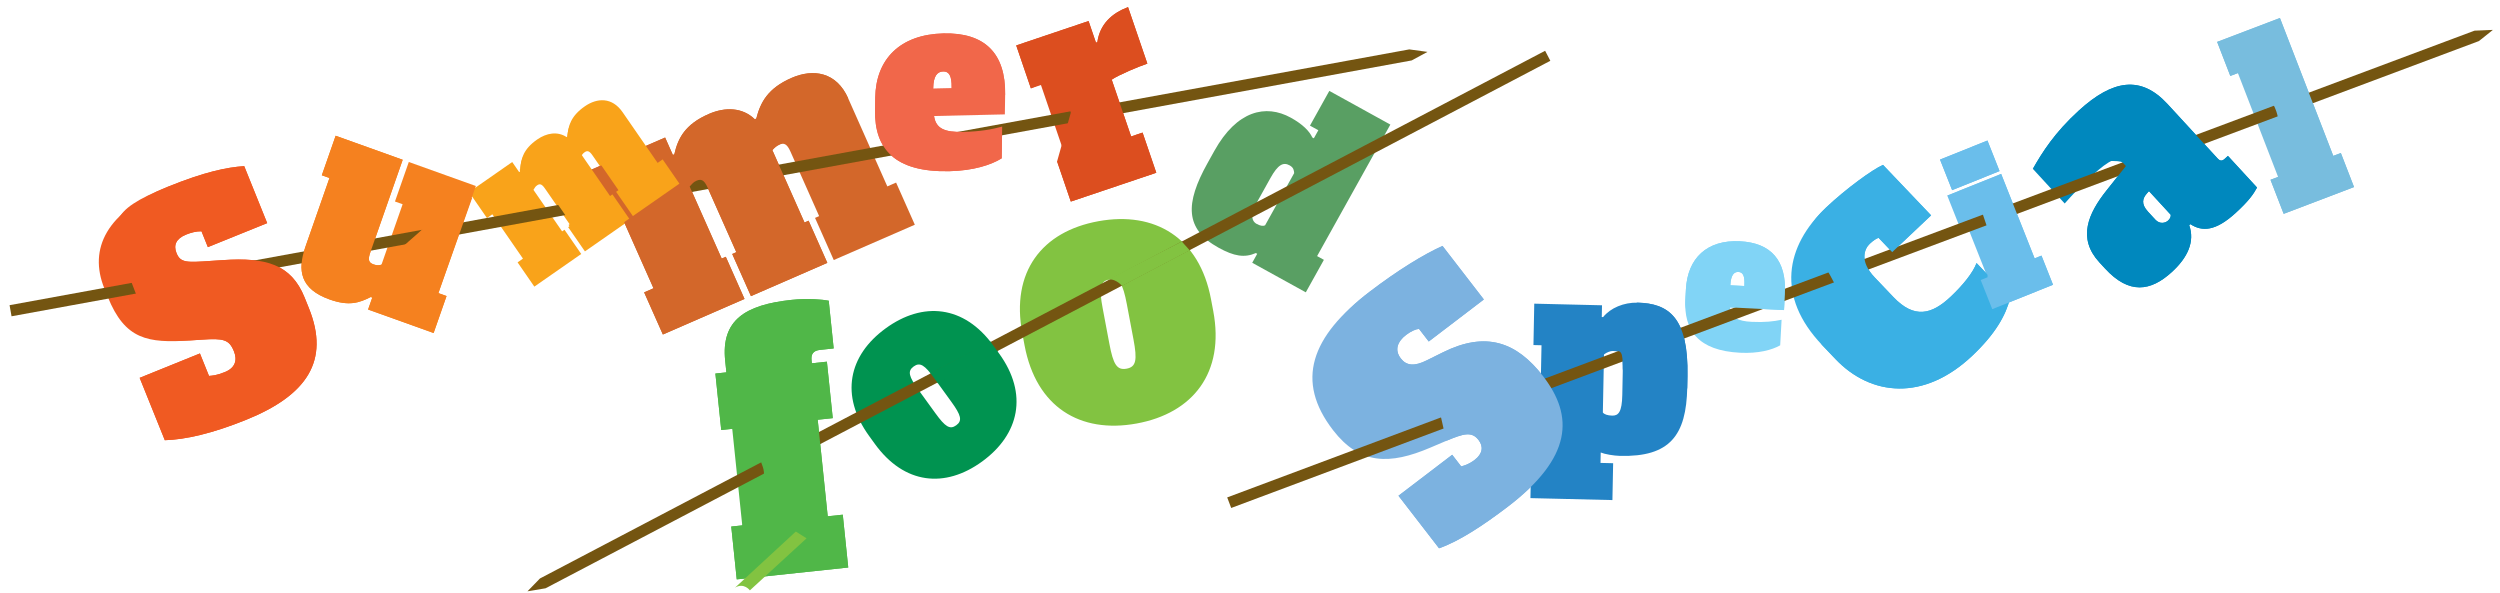 <?xml version="1.0" encoding="UTF-8" standalone="no"?>
<svg width="232px" height="55px" viewBox="0 0 232 55" version="1.1" xmlns="http://www.w3.org/2000/svg" xmlns:xlink="http://www.w3.org/1999/xlink">
    <!-- Generator: Sketch 43.2 (39069) - http://www.bohemiancoding.com/sketch -->
    <title>Group</title>
    <desc>Created with Sketch.</desc>
    <defs></defs>
    <g id="Page-1" stroke="none" stroke-width="1" fill="none" fill-rule="evenodd">
        <g id="Artboard-2" transform="translate(-2, -106)">
            <g id="Group" transform="translate(0, 84)">
                <g id="Summer" transform="translate(67.922, 44.154) rotate(-79) translate(-67.922, -44.154) translate(37.422, -18.846)">
                    <g id="Group-17" transform="translate(0.217, 3.397)">
                        <path d="M47.062,100.273 L55.162,98.158 L54.152,94.35 L53.066,94.634 L51.638,89.25 C52.35,88.84 54.194,88.218 55.041,87.997 L53.619,82.64 C52.098,83.093 50.902,84.023 50.551,85.688 L50.418,85.722 L49.875,83.674 L43.019,85.464 L44.099,89.535 L45.052,89.286 L46.899,96.245 L46.052,96.466 L47.062,100.273 Z" id="Fill-1" fill="#DC4E1F" transform="translate(49.09, 91.457) rotate(-285) translate(-49.09, -91.457) "></path>
                        <polygon id="Fill-3" points="44.684 86.441 46.72 82.801 49.587 84.35 47.101 89.169"></polygon>
                        <path d="M27.579,75.734 L34.622,71.41 L32.357,67.779 L32.003,67.996 L28.129,61.786 C28.354,61.475 28.408,61.338 28.686,61.167 C29.064,60.935 29.36,60.961 29.798,61.662 L33.266,67.221 L32.912,67.438 L35.177,71.069 L41.766,67.025 L39.501,63.394 L39.147,63.611 L35.258,57.375 C35.422,57.136 35.577,56.937 35.83,56.782 C36.209,56.549 36.504,56.576 36.942,57.277 L40.41,62.836 L40.056,63.053 L42.321,66.684 L49.314,62.392 L47.049,58.76 L46.292,59.226 L41.558,51.638 C40.137,49.359 37.962,49.343 36.094,50.49 C34.05,51.745 33.549,53.126 33.372,54.689 L33.246,54.766 C31.96,53.824 30.364,54.008 28.95,54.875 C26.905,56.13 26.43,57.496 26.304,59.028 L26.178,59.105 L25.241,57.603 L18.753,61.585 L21.174,65.467 L21.982,64.971 L26.122,71.607 L25.314,72.103 L27.579,75.734 Z" id="Fill-5" fill="#D3672A" transform="translate(34.033, 62.738) rotate(-273) translate(-34.033, -62.738) "></path>
                        <polygon id="Fill-7" points="34.094 59.466 36.13 55.826 38.997 57.375 36.51 62.194"></polygon>
                        <path d="M13.907,26.017 C19.949,26.541 23.319,24.672 23.781,19.434 L23.875,18.361 C24.167,15.048 22.358,13.397 18.714,11.84 L17.695,11.402 C15.626,10.523 15.07,10.284 15.156,9.306 L15.159,9.275 C15.226,8.517 15.713,8.083 16.73,8.171 C17.208,8.212 17.711,8.32 18.139,8.547 L18,10.125 L23.915,10.639 L24.416,4.959 C22.934,4.322 20.9,3.764 17.243,3.446 C11.106,2.914 8.05,5.224 7.702,9.168 L7.627,10.02 C7.251,14.279 8.967,15.541 12.611,17.097 L13.63,17.535 C15.421,18.295 15.87,18.652 15.767,19.819 L15.765,19.851 C15.689,20.703 15.191,21.264 14.142,21.173 C13.315,21.101 12.976,20.944 12.667,20.822 L12.864,18.582 L6.854,18.06 L6.306,24.276 C8.028,25.093 10.504,25.721 13.907,26.017" id="Fill-9" fill="#F05A22" transform="translate(15.361, 14.736) rotate(52) translate(-15.361, -14.736) "></path>
                        <polygon id="Fill-11" points="14.528 9.608 16.564 5.968 19.431 7.517 16.945 12.336"></polygon>
                        <path d="M23.212,49.218 L28.353,50.514 L29.032,47.863 L28.774,47.798 L29.935,43.265 C30.179,43.229 30.267,43.193 30.47,43.244 C30.746,43.314 30.865,43.46 30.734,43.972 L29.696,48.03 L29.438,47.965 L28.759,50.616 L33.568,51.827 L34.247,49.177 L33.989,49.112 L35.154,44.56 C35.339,44.529 35.5,44.511 35.685,44.558 C35.961,44.627 36.08,44.774 35.949,45.286 L34.91,49.344 L34.652,49.279 L33.974,51.93 L39.078,53.216 L39.757,50.565 L39.204,50.426 L40.622,44.887 C41.048,43.224 40.088,42.223 38.724,41.879 C37.232,41.503 36.368,41.889 35.563,42.503 L35.471,42.48 C35.337,41.473 34.541,40.825 33.509,40.565 C32.017,40.189 31.171,40.58 30.404,41.204 L30.311,41.18 L30.592,40.083 L25.857,38.89 L25.131,41.724 L25.721,41.872 L24.48,46.716 L23.891,46.568 L23.212,49.218 Z" id="Fill-15" fill="#F9A31A" transform="translate(31.968, 46.053) rotate(-330) translate(-31.968, -46.053) "></path>
                        <path d="M27.386,38.281 C28.926,37.151 29.2,36.173 29.344,34.979 L29.465,34.889 L30.17,35.834 L35.376,32.012 L33.202,29.098 L32.554,29.574 L26.258,21.134 L20.93,25.045 L23.254,28.16 L23.861,27.713 L27.414,32.476 C27.347,32.681 27.265,32.865 26.982,33.074 C26.556,33.386 26.29,33.239 25.871,32.676 L20.444,25.402 L15.116,29.313 L17.44,32.427 L18.047,31.981 L22.08,37.387 C23.489,39.276 25.077,39.976 27.386,38.281" id="Fill-13" fill="#F5811F" transform="translate(25.246, 30.188) rotate(-225) translate(-25.246, -30.188) "></path>
                        <path d="M45.658,84.392 C47.799,84.953 49.527,84.892 50.634,84.577 L51.489,81.758 C50.506,81.746 49.407,81.637 47.868,81.234 C46.24,80.807 45.515,80.259 45.683,79.072 L52.04,80.738 L52.568,78.997 C53.7,75.264 52.297,72.905 48.64,71.946 C44.736,70.923 41.941,72.517 40.91,75.918 L40.564,77.058 C39.532,80.458 40.707,83.094 45.658,84.392 L45.658,84.392 Z M46.326,76.554 C46.647,75.497 47.101,75.191 47.636,75.331 C48.149,75.466 48.304,75.909 47.983,76.966 L47.958,77.049 L46.308,76.617 L46.326,76.554 Z" id="Fill-20" fill="#F1674A" transform="translate(46.585, 78.227) rotate(63) translate(-46.585, -78.227) "></path>
                    </g>
                    <polygon id="Fill-22" fill="#745511" transform="translate(35.639, 62.674) rotate(180) translate(-35.639, -62.674) " points="11.066 0.339 11.06 0.341 11.155 2.033 59.24 125.01 60.217 124.634 12.117 1.617"></polygon>
                    <g id="Group-17" transform="translate(0.217, 3.397)">
                        <path d="M47.062,100.273 L55.162,98.158 L54.152,94.35 L53.066,94.634 L51.638,89.25 C52.35,88.84 54.194,88.218 55.041,87.997 L53.619,82.64 C52.098,83.093 50.902,84.023 50.551,85.688 L50.418,85.722 L49.875,83.674 L43.019,85.464 L44.099,89.535 L46.952,88.534 L47.638,92.041 L46.052,96.466 L47.062,100.273 Z" id="Fill-1" fill="#DC4E1F" transform="translate(49.09, 91.457) rotate(-285) translate(-49.09, -91.457) "></path>
                        <polygon id="Fill-3" points="44.684 86.441 46.72 82.801 49.587 84.35 47.101 89.169"></polygon>
                        <path d="M31.155,71.965 L38.198,67.642 L35.933,64.011 L35.58,64.228 L31.706,58.017 C31.931,57.706 31.985,57.569 32.262,57.398 C32.641,57.166 32.937,57.192 33.374,57.893 L36.842,63.453 L36.489,63.67 L38.754,67.301 L45.342,63.256 L43.077,59.625 L42.724,59.842 L38.834,53.607 C38.999,53.367 39.154,53.168 39.406,53.013 C39.785,52.781 45.135,47.869 45.135,47.869 C43.713,45.59 41.539,45.574 39.671,46.721 C37.626,47.976 37.126,49.357 36.949,50.92 L36.822,50.998 C35.536,50.055 33.94,50.239 32.527,51.106 C30.482,52.362 30.007,53.727 29.88,55.259 L29.754,55.336 L28.817,53.834 L22.329,57.816 L24.751,61.698 L25.558,61.202 L29.698,67.838 L28.89,68.334 L31.155,71.965 Z" id="Fill-5" fill="#D3672A" transform="translate(33.836, 58.969) rotate(-273) translate(-33.836, -58.969) "></path>
                        <polygon id="Fill-7" points="34.094 59.466 36.13 55.826 38.997 57.375 36.51 62.194"></polygon>
                        <path d="M23.8,19.442 L23.895,18.369 C24.187,15.056 22.377,13.405 18.733,11.848 L17.714,11.41 C15.644,10.531 15.088,10.292 15.174,9.314 C15.244,8.525 15.731,8.09 16.749,8.179 C17.226,8.22 17.729,8.327 18.158,8.555 L18.018,10.133 L23.935,10.646 L24.436,4.967 C22.953,4.33 20.919,3.772 17.261,3.454 C11.122,2.921 10.926,4.173 10.578,8.118 L10.27,9.353 C9.894,13.613 8.983,15.549 12.628,17.105 L13.647,17.543 C15.439,18.303 15.888,18.66 15.785,19.827 C15.707,20.711 15.209,21.272 14.16,21.18 C13.333,21.109 12.994,20.952 12.684,20.83 L12.882,18.59 L6.87,18.068 L6.322,24.284 C8.045,25.101 10.521,25.729 13.925,26.025 C19.968,26.549 23.338,24.68 23.8,19.442 Z" id="Fill-9" fill="#F05A22" transform="translate(15.379, 14.724) rotate(52) translate(-15.379, -14.724) "></path>
                        <polygon id="Fill-11" points="14.528 9.608 16.564 5.968 19.431 7.517 16.945 12.336"></polygon>
                        <path d="M29.425,43.455 L29.389,44.547 C29.634,44.511 29.722,44.475 29.925,44.526 C30.201,44.596 30.32,44.742 30.189,45.254 L29.15,49.312 L28.892,49.247 L28.214,51.898 L33.023,53.11 L33.702,50.459 L33.444,50.394 L34.609,45.842 C34.794,45.811 34.955,45.793 35.139,45.84 C35.416,45.909 35.535,46.056 35.404,46.568 L34.365,50.626 L34.107,50.561 L33.429,53.212 L38.533,54.498 L39.211,51.847 L38.659,51.708 L40.077,46.169 C40.503,44.506 39.543,43.505 38.179,43.161 C36.686,42.785 35.823,43.171 35.018,43.785 L34.926,43.762 C34.791,42.755 33.996,42.108 32.964,41.847 C31.471,41.471 30.626,41.862 29.858,42.486 L29.766,42.462 L29.425,43.455 Z" id="Fill-15" fill="#F9A31A" transform="translate(34.196, 48.099) rotate(-330) translate(-34.196, -48.099) "></path>
                        <path d="M29.029,34.219 L29.151,34.13 L29.855,35.075 L35.061,31.253 L32.888,28.339 L32.24,28.815 L26.657,21.264 L24.324,25.776 L24.932,25.329 C24.932,25.329 26.144,25.432 26.362,26.072 C26.579,26.712 27.1,31.717 27.1,31.717 C27.033,31.922 26.951,32.106 26.667,32.314 C26.242,32.627 25.976,32.48 25.556,31.917 L20.13,24.642 L14.802,28.553 L17.125,31.668 L17.733,31.222 L21.765,36.628 C23.174,38.517 24.763,39.217 27.072,37.522 C28.612,36.392 28.885,35.414 29.029,34.219 Z" id="Fill-13" fill="#F5811F" transform="translate(24.932, 29.874) rotate(-225) translate(-24.932, -29.874) "></path>
                        <path d="M50.634,84.577 L51.489,81.758 C50.506,81.746 49.407,81.637 47.868,81.234 C46.24,80.807 45.515,80.259 45.683,79.072 L52.568,78.997 C53.7,75.264 52.297,72.905 48.64,71.946 C44.736,70.923 41.941,72.517 40.91,75.918 L40.564,77.058 C39.532,80.458 40.707,83.094 45.658,84.392 C47.799,84.953 49.527,84.892 50.634,84.577 Z M46.326,76.554 C46.647,75.497 47.101,75.191 47.636,75.331 C48.149,75.466 48.304,75.909 47.983,76.966 L47.958,77.049 L46.308,76.617 L46.326,76.554 Z" id="Fill-20" fill="#F1674A" transform="translate(46.585, 78.227) rotate(63) translate(-46.585, -78.227) "></path>
                    </g>
                </g>
                <g id="food" transform="translate(98.499, 51.458) rotate(-105) translate(-98.499, -51.458) translate(79.999, -1.042)">
                    <g id="Group-13" transform="translate(0, 18.685)">
                        <path d="M6,18.991 L16.281,20.605 L17.059,15.739 L15.672,15.521 L17.093,6.627 L18.48,6.845 L19.311,1.643 L17.924,1.425 L17.967,1.156 C18.058,0.586 18.343,0.321 18.986,0.422 L20.237,0.618 L20.94,-3.778 C20.425,-4.031 19.149,-4.507 17.627,-4.746 C13.332,-5.42 10.811,-4.612 10.216,-0.887 L10.044,0.187 L9.029,0.028 L8.198,5.23 L9.213,5.39 L7.792,14.284 L6.777,14.124 L6,18.991 Z" id="Fill-1" fill="#50B748" transform="translate(13.47, 7.822) rotate(-270) translate(-13.47, -7.822) "></path>
                        <path d="M12.885,30.011 C17.101,30.674 20.352,28.624 21.084,24.035 L21.226,23.143 C21.958,18.553 19.503,15.606 15.288,14.943 C11.073,14.28 7.872,16.337 7.141,20.927 L6.998,21.819 C6.267,26.408 8.67,29.347 12.885,30.011 M13.561,25.935 C12.842,25.822 12.739,25.309 12.983,23.78 L13.402,21.154 C13.646,19.624 13.903,19.168 14.622,19.281 C15.342,19.394 15.445,19.907 15.201,21.437 L14.782,24.063 C14.538,25.592 14.281,26.049 13.561,25.935" id="Fill-3" fill="#009350" transform="translate(14.111, 22.477) rotate(-300) translate(-14.111, -22.477) "></path>
                        <path d="M20.302,49.284 C25.117,47.006 27.002,42.609 24.481,37.365 L23.99,36.345 C21.469,31.101 16.837,29.788 12.022,32.066 C7.208,34.344 5.381,38.712 7.903,43.956 L8.393,44.976 C10.915,50.22 15.487,51.562 20.302,49.284 M18.09,44.608 C17.268,44.997 16.796,44.541 15.956,42.793 L14.513,39.792 C13.672,38.044 13.611,37.393 14.433,37.005 C15.255,36.616 15.727,37.072 16.568,38.82 L18.011,41.821 C18.851,43.569 18.912,44.219 18.09,44.608" id="Fill-5" fill="#82C341" transform="translate(16.185, 40.672) rotate(-240) translate(-16.185, -40.672) "></path>
                        <polygon id="Fill-7" points="18.162 44.193 20.198 40.553 23.066 42.103 20.579 46.922"></polygon>
                        <path d="M20.163,66.495 C21.768,66.892 22.733,66.788 23.628,66.077 L23.767,66.112 L23.535,67.035 L29.048,68.398 L29.889,65.051 L29.191,64.879 L32.598,51.33 L26.318,49.777 L25.418,53.355 L26.279,53.567 L26.07,54.398 L25.907,54.358 C25.512,53.868 24.738,53.407 23.505,53.102 C20.947,52.47 18.5,53.752 17.455,57.907 L17.136,59.176 C16.092,63.331 16.674,65.633 20.163,66.495 M22.981,63.441 C22.359,63.263 22.231,62.594 22.538,61.37 L23.136,58.993 C23.484,57.608 23.897,57.244 24.548,57.405 C24.967,57.509 25.054,57.751 25.142,57.993 L23.789,63.371 C23.632,63.504 23.377,63.539 22.981,63.441" id="Fill-9" fill="#599F63" transform="translate(24.633, 59.088) rotate(-240) translate(-24.633, -59.088) "></path>
                        <polygon id="Fill-11" points="10.087 8.301 12.123 4.661 14.991 6.21 12.504 11.029"></polygon>
                    </g>
                    <polygon id="Fill-14" fill="#745511" points="6.255 0.001 6.094 1.688 29.245 104.422 30.268 104.195 7.108 1.419 6.262 7.56136488e-05"></polygon>
                    <g id="Group-13" transform="translate(0, 18.685)">
                        <path d="M6,18.991 L16.281,20.605 L17.059,15.739 L15.672,15.521 L17.093,6.627 L18.48,6.845 L19.311,1.643 L17.924,1.425 L17.967,1.156 C18.058,0.586 18.343,0.321 18.986,0.422 L20.237,0.618 L20.94,-3.778 C20.425,-4.031 19.149,-4.507 17.627,-4.746 C13.332,-5.42 10.811,-4.612 10.216,-0.887 L10.044,0.187 L9.029,0.028 L8.198,5.23 L9.213,5.39 C9.213,5.39 11.207,7.574 11.006,8.829 C10.946,9.206 11.226,9.855 10.815,10.571 C10.404,11.288 7.792,14.284 7.792,14.284 L6.777,14.124 L6,18.991 Z" id="Fill-1" fill="#50B748" transform="translate(13.47, 7.822) rotate(-270) translate(-13.47, -7.822) "></path>
                        <polygon id="Fill-11" points="10.087 8.301 12.123 4.661 14.991 6.21 12.504 11.029"></polygon>
                        <polygon id="Path-2" fill="#009350" points="16.139 22.664 15.048 23.097 16.44 29.22 17.553 28.786"></polygon>
                        <path d="M1,1.267 C1,1.267 1.865,0.93 1.6,2.84217094e-13 L5.169,6.798 L4.304,7.596 L1,1.267 Z" id="Rectangle" fill="#82C341"></path>
                        <path d="M19.349,41.938 C19.349,41.938 20.467,41.441 20.203,40.511 L21.899,48.36 L20.911,48.862 L19.349,41.938 Z" id="Rectangle" fill="#82C341"></path>
                    </g>
                </g>
                <g id="Special" transform="translate(174, 46) rotate(-90) translate(-174, -46) translate(128, -14)">
                    <g id="Group-10" transform="translate(47.401, 57.559) rotate(-28) translate(-47.401, -57.559) translate(26.401, 4.059)">
                        <path d="M29.198,25.782 C35.461,22.951 37.792,19.263 35.388,14.029 C33.685,10.322 30.969,9.706 26.963,10.42 L25.367,10.702 C23.645,10.998 22.869,11.042 22.435,10.097 C22.118,9.406 22.357,8.771 23.199,8.391 C23.822,8.109 24.255,8.089 24.561,8.082 L25.129,9.318 L30.843,6.735 L28.271,1.138 C26.373,1.338 23.835,2.265 21.198,3.457 C14.313,6.57 13.314,10.27 15.268,14.522 C16.954,18.193 19.508,19.804 23.814,18.779 L25.449,18.391 C26.721,18.079 27.414,18.336 27.765,19.1 C28.182,20.008 27.707,20.706 26.791,21.12 C26.279,21.352 25.789,21.441 25.502,21.395 L24.885,20.051 L19.025,22.7 L21.646,28.406 C23.551,28.028 26.195,27.14 29.198,25.782" id="Fill-1" fill="#7CB2E0" transform="translate(25.351, 14.772) rotate(-75) translate(-25.351, -14.772) "></path>
                        <path d="M14.79,37.902 L22.119,35.851 L21.183,32.56 L20.054,32.876 L19.79,31.946 C20.191,31.988 21.042,31.879 21.594,31.724 C26.064,30.474 26.919,28.098 25.706,23.829 L25.421,22.827 C23.929,17.581 21.781,16.869 18.994,17.649 C17.768,17.992 16.74,18.846 16.328,19.862 L16.208,19.896 L15.91,18.847 L9.854,20.541 L10.905,24.237 L11.626,24.036 L14.575,34.409 L13.854,34.611 L14.79,37.902 Z M19.808,28.362 C19.4,28.477 19.06,28.469 18.893,28.335 L17.422,23.16 C17.584,22.909 17.903,22.665 18.12,22.605 C18.913,22.383 19.121,22.659 19.562,24.209 L20.145,26.26 C20.579,27.786 20.361,28.208 19.808,28.362 L19.808,28.362 Z" id="Fill-4" fill="#2383C5" transform="translate(18.03, 27.642) rotate(-225) translate(-18.03, -27.642) "></path>
                        <path d="M19.324,48.492 C20.912,49.065 22.224,49.112 23.082,48.919 L23.9,46.688 C23.156,46.623 22.33,46.474 21.189,46.062 C19.982,45.626 19.466,45.142 19.665,44.192 L24.378,45.894 L24.884,44.516 C25.967,41.562 25.047,39.575 22.335,38.596 C19.441,37.55 17.228,38.683 16.241,41.375 L15.91,42.277 C14.923,44.969 15.653,47.165 19.324,48.492 L19.324,48.492 Z M20.305,42.192 C20.611,41.355 20.974,41.133 21.371,41.277 C21.751,41.414 21.841,41.781 21.534,42.618 L21.51,42.684 L20.287,42.242 L20.305,42.192 Z" id="Fill-6" fill="#81D4F6" transform="translate(20.419, 43.616) rotate(-259) translate(-20.419, -43.616) "></path>
                        <path d="M18.369,66.68 C21.192,65.903 22.873,64.831 23.968,63.614 L22.754,59.27 C22.043,59.906 20.669,60.488 19.178,60.898 C16.831,61.544 15.215,61.141 14.458,58.434 L13.781,56.01 C13.218,53.996 14.196,53.218 14.83,53.043 C15.243,52.93 15.641,52.888 15.826,52.939 L16.319,54.702 L21.108,53.384 L19.366,47.152 C18.317,47.067 15.262,47.501 12.851,48.164 C7.808,49.552 4.854,53.28 6.526,59.26 L7.01,60.992 C8.294,65.587 12.406,68.321 18.369,66.68" id="Fill-8" fill="#3AB0E4" transform="translate(15.012, 57.15) rotate(-270) translate(-15.012, -57.15) "></path>
                        <path d="M10.264,73.529 L16.005,75.519 L16.971,72.774 L16.322,72.549 L19.12,64.599 L14.027,62.834 L12.995,65.768 L13.643,65.993 L11.878,71.009 L11.229,70.784 L10.264,73.529 Z M14.699,62.749 L19.181,64.302 L20.194,61.425 L15.712,59.872 L14.699,62.749 Z" id="Fill-11" fill="#6ABEEB" transform="translate(15.229, 67.695) rotate(-283) translate(-15.229, -67.695) "></path>
                        <path d="M10.494,91.124 C12.427,90.628 13.724,89.643 13.963,88.04 L14.103,88.004 C14.73,89.148 15.857,89.689 18.293,89.063 C19.89,88.653 20.574,88.3 21.161,87.912 L20.154,84.049 L19.762,84.15 C19.426,84.236 19.278,84.126 19.191,83.792 L17.467,77.178 C16.547,73.648 14.049,72.777 9.905,73.841 C6.964,74.596 5.092,75.669 3.606,76.614 L4.706,80.838 C5.742,80.454 6.728,80.112 8.156,79.745 C10.397,79.17 11.057,79.297 11.246,80.02 L11.354,80.437 L8.698,81.593 C6.202,82.678 4.215,84.226 4.982,87.172 L5.178,87.922 C6.011,91.119 7.918,91.786 10.494,91.124 M12.43,86.743 C12.094,86.829 11.581,86.694 11.429,86.111 L11.175,85.138 C10.929,84.193 11.305,83.8 11.906,83.586 L12.151,83.494 L12.904,86.384 C12.829,86.552 12.682,86.678 12.43,86.743" id="Fill-12" fill="#0088BE" transform="translate(12.383, 82.386) rotate(-270) translate(-12.383, -82.386) "></path>
                        <polygon id="Fill-14" fill="#78BDDE" transform="translate(11.492, 96.633) rotate(-244) translate(-11.492, -96.633) " points="5.379 89.559 6.491 92.76 7.204 92.517 10.593 102.276 9.881 102.52 10.993 105.721 17.605 103.464 16.492 100.263 15.78 100.506 11.279 87.545"></polygon>
                    </g>
                    <polygon id="Fill-22" fill="#745511" transform="translate(45.401, 60.559) rotate(147) translate(-45.401, -60.559) " points="59.106 -0.617 58.242 0.844 31.527 121.511 32.551 121.734 59.275 1.026 59.113 -0.615"></polygon>
                    <g id="Group-10" transform="translate(47.429, 58.676) rotate(-28) translate(-47.429, -58.676) translate(26.929, 6.176)">
                        <path d="M33.322,14.188 C31.619,10.481 30.139,13.076 26.132,13.79 L26.148,9.721 C24.426,10.016 23.65,10.06 23.216,9.115 C22.899,8.424 23.138,7.789 23.98,7.409 C24.603,7.127 25.036,7.107 25.342,7.1 L25.91,8.336 L31.624,5.753 L29.052,0.156 C27.154,0.356 24.616,1.283 21.979,2.475 C15.094,5.588 14.096,9.288 16.049,13.54 C17.735,17.211 20.289,18.822 24.595,17.797 L26.23,17.409 C27.502,17.097 28.196,17.354 28.546,18.118 C28.964,19.026 28.488,19.724 27.572,20.138 C27.06,20.37 26.57,20.46 26.284,20.413 L25.666,19.069 L19.806,21.718 L22.427,27.424 C24.332,27.046 26.976,26.158 29.98,24.8 C36.242,21.969 35.726,19.422 33.322,14.188 Z" id="Fill-1" fill="#7CB2E0" transform="translate(25.078, 13.79) rotate(-75) translate(-25.078, -13.79) "></path>
                        <path d="M23.992,35.325 L23.707,34.323 C22.216,29.077 20.068,28.365 17.28,29.145 C16.903,29.251 14.961,34.529 16.499,34.059 C17.129,33.866 17.276,33.822 17.752,35.379 C18.228,36.936 24.504,37.125 23.992,35.325 Z" id="Fill-4" fill="#2383C5" transform="translate(19.968, 32.745) rotate(-225) translate(-19.968, -32.745) "></path>
                        <path d="M21.084,44.149 L25.797,45.852 L26.303,44.473 C27.386,41.519 26.467,39.533 23.754,38.553 C20.86,37.508 18.647,38.641 17.66,41.332 L17.329,42.235 C16.342,44.926 19.123,43.55 21.084,44.149 Z M21.724,42.15 C22.031,41.313 22.393,41.091 22.79,41.234 C23.17,41.372 23.261,41.739 22.954,42.576 L22.93,42.641 L21.706,42.199 L21.724,42.15 Z" id="Fill-6" fill="#81D4F6" transform="translate(21.935, 42.01) rotate(-259) translate(-21.935, -42.01) "></path>
                        <path d="M23.744,61.838 L22.529,57.495 C21.819,58.131 20.444,58.712 18.954,59.122 C16.606,59.768 14.991,59.365 14.234,56.658 L13.557,54.234 C12.993,52.22 13.972,51.442 14.606,51.268 C15.018,51.154 15.417,51.113 15.601,51.163 L16.094,52.926 L20.884,51.608 L19.141,45.376 C18.093,45.291 15.038,45.725 12.627,46.389 C8.61,47.494 10.083,48.797 9.999,52.828 C9.915,56.86 5.961,56.268 6.301,57.485 L6.785,59.216 C8.07,63.812 12.182,66.545 18.145,64.904 C20.968,64.128 22.649,63.055 23.744,61.838 Z" id="Fill-8" fill="#3AB0E4" transform="translate(15.012, 55.375) rotate(-270) translate(-15.012, -55.375) "></path>
                        <path d="M10.264,71.529 L16.005,73.519 L16.971,70.774 L16.322,70.549 L19.12,62.599 L14.027,60.834 L15.614,63.74 L14.863,65.557 L11.878,69.009 L11.229,68.784 L10.264,71.529 Z M14.699,60.749 L19.181,62.302 L20.194,59.425 L15.712,57.872 L14.699,60.749 Z" id="Fill-11" fill="#6ABEEB" transform="translate(15.229, 65.695) rotate(-283) translate(-15.229, -65.695) "></path>
                        <path d="M13.963,86.04 L14.103,86.004 C14.73,87.148 15.857,87.689 18.293,87.063 C19.89,86.653 20.574,86.3 21.161,85.912 L20.154,82.049 L19.762,82.15 C19.426,82.236 19.278,82.126 19.191,81.792 L17.467,75.178 C16.547,71.648 14.049,70.777 9.905,71.841 C6.964,72.596 5.092,73.669 3.606,74.614 C3.606,74.614 11.057,77.297 11.246,78.02 L11.354,78.437 L8.698,79.593 C6.202,80.678 4.215,82.226 4.982,85.172 L5.178,85.922 C6.011,89.119 7.918,89.786 10.494,89.124 C12.427,88.628 13.724,87.643 13.963,86.04 Z M11.429,84.111 L11.175,83.138 C10.929,82.193 11.305,81.8 11.906,81.586 L12.151,81.494 L12.904,84.384 C12.829,84.552 12.682,84.678 12.43,84.743 C12.094,84.829 11.581,84.694 11.429,84.111 Z" id="Fill-12" fill="#0088BE" transform="translate(12.383, 80.386) rotate(-270) translate(-12.383, -80.386) "></path>
                        <path d="M5.379,87.559 L6.491,90.76 L7.204,90.517 C7.204,90.517 9.731,91.952 10.035,92.827 C10.126,93.089 10.705,93.933 10.782,94.889 C10.858,95.845 10.593,100.276 10.593,100.276 L9.881,100.52 L10.993,103.721 L17.605,101.464 L16.492,98.263 L15.78,98.506 L11.279,85.545 L5.379,87.559 Z" id="Fill-14" fill="#78BDDE" transform="translate(11.492, 94.633) rotate(-244) translate(-11.492, -94.633) "></path>
                    </g>
                </g>
            </g>
        </g>
    </g>
</svg>
